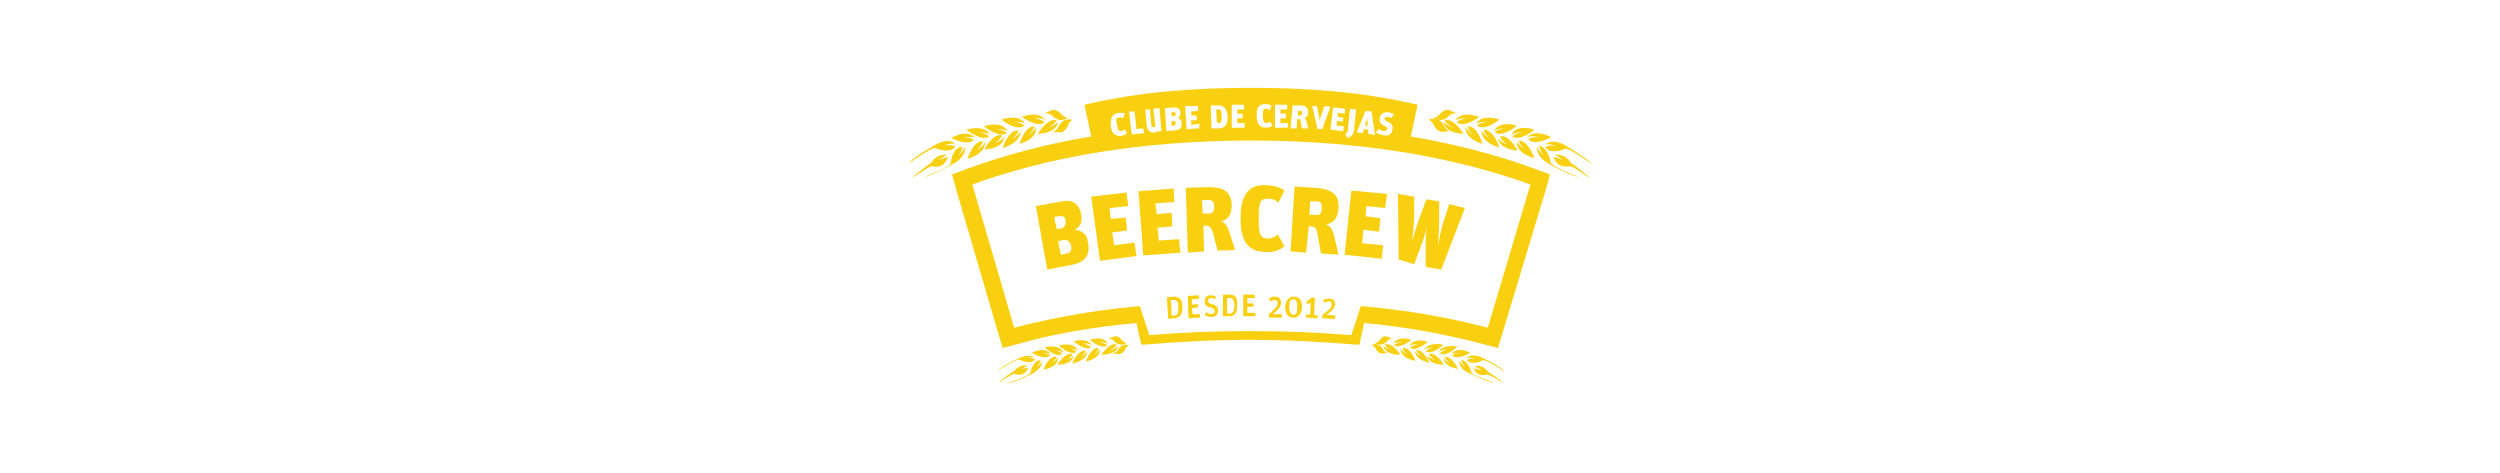 <svg id="Layer_1" xmlns="http://www.w3.org/2000/svg" viewBox="0 0 370 70"><style>.st0{fill:#f9d010}</style><path class="st0" d="M211.5 52.4s.1.4.9.9c0 0-.9-.3-1.2-.7 0 0 .1 1.3 2.4 1.4.1 0-1-1.9-2.1-1.6z"/><path class="st0" d="M209.6 51.8s.1.4.8 1c0 0-.8-.4-1-.9 0 0-.1 1.3 2.2 1.8-.1 0-.9-2-2-1.9zM217.8 55.2s-.4-1.8-1.5-1.9c0 0 0 .4.6 1.1 0 0-.7-.6-.9-1 0 0-.3 1.1 1.6 1.9 2.9 1.4 3.5 1.3 3.5 1.3s-3.1-1-3.3-1.4zM161.9 52.5c.7-.6.7-1 .7-1-1.2-.1-1.9 2-1.9 2 2.3-.5 2.1-1.8 2.1-1.8-.2.4-.9.8-.9.8zM153.4 54.4c.6-.7.6-1.1.6-1.1-1.2 0-1.5 1.9-1.5 1.9-.3.5-3.4 1.5-3.4 1.5s.6.1 3.5-1.3c1.8-.9 1.6-1.9 1.6-1.9-.1.3-.8.9-.8.9zM165.5 51.2c-.3.4-1.2.6-1.2.6.8-.4 1-.8 1-.8-1.1-.4-2.3 1.5-2.3 1.5 2.4 0 2.5-1.3 2.5-1.3zM213.8 52.8s.1.4.8 1c0 0-.8-.4-1-.9 0 0-.1 1.3 2.2 1.7 0 .1-.8-1.9-2-1.8zM156.6 52.9c-.2.4-1 .9-1 .9.7-.6.8-1 .8-1-1.2-.2-2 1.9-2 1.9 2.4-.4 2.2-1.8 2.2-1.8zM157.8 53.3c.8-.4.9-.9.9-.9-1.1-.3-2.2 1.6-2.2 1.6 2.4-.1 2.4-1.4 2.4-1.4-.2.4-1.1.7-1.1.7zM204.7 51.7s-.6-1.2-1.8-.6c0 0 .3-.1.7.5 0 0 .4.8.9.7.4 0 1-.1 1-.1s-.5.1-.8-.5zM206.2 50.9c.4-.3 1.3-.3 1.3-.3-.9.2-1.2.5-1.2.5.9.6 2.6-.8 2.6-.8-2.2-.7-2.7.6-2.7.6zM208.6 51.2c.4-.3 1.3-.3 1.3-.3-.9.2-1.2.6-1.2.6.9.6 2.6-.9 2.6-.9-2.2-.7-2.7.6-2.7.6z"/><path class="st0" d="M152.2 54.4s-.9.2-1.1.3c.2-.1.9-.6 1-.6 0 0-1.1-.3-2 .8 0 0-2 1.3-2.3 1.7 0 0 1.9-1.2 2.4-1.3 0 .1 1.4.6 2-.9zM207.6 51.5s0 .4.7 1c0 0-.8-.5-1-.9 0 0-.2 1.3 2.1 1.8.2.1-.6-2-1.8-1.9zM204.2 50.3c-.4.6-.8.4-.8.4 1.1.8 1.9-.2 1.9-.2.5-.6.9-.4.9-.4s-.6-.2-1-.3c-.5-.2-1 .5-1 .5zM165.5 51.7c-.3.6-.9.6-.9.6s.6.1 1 .1c.6 0 .9-.7.9-.7.3-.6.7-.5.7-.5-1.1-.6-1.7.5-1.7.5zM217.6 52.2c-2.1-1-2.8.2-2.8.2.4-.2 1.3-.1 1.3-.1-.9 0-1.2.3-1.2.3.8.8 2.7-.4 2.7-.4zM204.9 51s.2.4 1 .8c0 0-.9-.3-1.2-.6 0 0 .2 1.3 2.5 1.3.1-.1-1.2-1.9-2.3-1.5zM210.8 51.8c.3-.3 1.3-.4 1.3-.4-.9.3-1.1.6-1.1.6 1 .6 2.6-1 2.6-1-2.4-.4-2.8.8-2.8.8z"/><path class="st0" d="M212.9 52.1c.3-.3 1.3-.4 1.3-.4-.9.3-1.1.6-1.1.6 1 .6 2.6-1 2.6-1-2.4-.4-2.8.8-2.8.8zM160.9 52c-.2.4-1 .9-1 .9.7-.6.8-1 .8-1-1.2-.2-2 1.9-2 1.9 2.3-.5 2.2-1.8 2.2-1.8zM151.6 18.6s-.3-.4-1.5-.6c0 0 1.2 0 1.6.3 0 0-.7-1.5-3.5-.6.1.1 2.3 1.8 3.4.9zM144.1 20.7s-.4-.4-1.5-.3c0 0 1.1-.3 1.7 0 0 0-.9-1.4-3.5 0-.1 0 2.4 1.3 3.3.3zM151 19.4c-.2.6-1.2 1.2-1.2 1.2.9-.8.9-1.3.9-1.3-1.5-.1-2.3 2.6-2.3 2.6 2.9-.9 2.6-2.5 2.6-2.5z"/><path class="st0" d="M146.4 20.2s-.3-.4-1.5-.6c0 0 1.2 0 1.6.3 0 0-.6-1.5-3.5-.7.1 0 2.2 1.8 3.4 1z"/><path class="st0" d="M149 19.7s-.3-.4-1.5-.6c0 0 1.2 0 1.6.3 0 0-.6-1.6-3.5-.7.1 0 2.2 1.8 3.4 1zM153.3 18.8c-.2.6-1.1 1.2-1.1 1.2.8-.8.9-1.3.9-1.3-1.5 0-2.2 2.6-2.2 2.6 2.8-.8 2.4-2.5 2.4-2.5zM154.6 18.1s-.3-.4-1.5-.6c0 0 1.2-.1 1.6.3 0 0-.7-1.5-3.5-.5.1 0 2.3 1.7 3.4.8zM155.8 17.2s1.1 1.2 2.3.1c0 0-.4.3-1-.4 0 0-.7-.8-1.4-.6-.5.2-1.2.5-1.2.5s.7-.2 1.3.4z"/><path class="st0" d="M148.6 20.3c-.3.5-1.4.9-1.4.9 1-.6 1.1-1.2 1.1-1.2-1.4-.3-2.6 2.1-2.6 2.1 2.9-.1 2.9-1.8 2.9-1.8z"/><path class="st0" d="M145.5 20.9c-1.5-.1-2.3 2.6-2.3 2.6 2.8-.8 2.6-2.5 2.6-2.5-.2.6-1.2 1.2-1.2 1.2.8-.8.9-1.3.9-1.3zM142.8 21.7c-.1.6-1 1.3-1 1.3.7-.8.6-1.3.6-1.3-1.5.1-1.7 2.5-1.7 2.5-.2.6-4 2-4 2s.8 0 4.3-1.9c2.2-1.2 1.8-2.6 1.8-2.6zM154.6 51.4s1.6 1.6 2.6 1c0 0-.2-.4-1.1-.6 0 0 .9.1 1.3.4 0-.1-.4-1.3-2.8-.8z"/><path class="st0" d="M156.7 51.1s1.6 1.6 2.6 1c0 0-.2-.4-1.1-.6 0 0 .9.1 1.3.4 0-.1-.4-1.3-2.8-.8zM152.7 52.2s1.9 1.2 2.7.4c0 0-.3-.3-1.2-.3 0 0 .9-.1 1.3.1 0 0-.7-1.2-2.8-.2zM158.9 50.5s1.6 1.5 2.6.9c0 0-.3-.3-1.2-.6 0 0 .9 0 1.3.3 0 .1-.4-1.2-2.7-.6zM140.3 23.2s-1 .3-1.3.5c.2-.2 1-.8 1.2-.8 0 0-1.4-.3-2.4 1.2 0 0-2.4 1.7-2.8 2.3 0 0 2.3-1.7 2.9-1.8 0 0 1.8.6 2.4-1.4zM150.8 53c-2.9 1.4-3.2 1.9-3.2 1.9s2.7-1.7 3.2-1.7c0 0 1.7.9 2.4 0 0 0-.3-.3-1.2-.2 0 0 .9-.3 1.3-.1-.1.1-.7-.7-2.5.1zM138.4 21.9s2.1 1 3-.2c0 0-.4-.3-1.6-.2 0 0 1.1-.4 1.6-.2 0 0-.9-1.1-3.1.2-3.5 2-3.8 2.7-3.8 2.7s3.3-2.4 3.9-2.3zM164.9 50.5s.8 1 1.9.2c0 0-.3.2-.8-.4 0 0-.5-.7-1.1-.5-.4.1-1 .3-1 .3s.6-.1 1 .4zM161.3 50.3s1.7 1.5 2.6.8c0 0-.3-.3-1.2-.5 0 0 .9 0 1.3.3 0 0-.5-1.3-2.7-.6zM181.9 43.6h-.9v3.2h.9c.9 0 1.2-.5 1.2-1.6.1-1.2-.3-1.6-1.2-1.6zm.1 2.8h-.4v-2.3h.4c.5 0 .6.3.7 1.1-.1.9-.2 1.2-.7 1.2zM179.3 45c-.3-.1-.5-.2-.5-.5s.2-.4.4-.4.4 0 .6.2l.2-.4c-.3-.1-.5-.2-.8-.2-.6 0-.9.3-.9.9 0 .6.3.8.9.9.3.1.5.2.6.5 0 .3-.2.5-.5.5s-.5-.1-.8-.3l-.2.4c.3.2.6.3 1 .3.8 0 1-.5 1-1-.1-.6-.5-.8-1-.9zM158.1 18.5c.3-.9.8-.7.8-.7-1.6-.6-2.2.9-2.2.9-.4.8-1 .8-1 .8s.7 0 1.3.1c.7-.1 1.1-1.1 1.1-1.1zM176.5 46.5l-.1-.9.9-.1V45l-.9.1v-.8l1.1-.1-.1-.5-1.6.1.1 3.3 1.7-.1v-.5zM189.6 44.8c0-.6-.4-.9-.9-.9-.4 0-.7.1-.9.3l.2.4c.2-.1.4-.2.7-.2s.4.2.4.5c0 .4-.3.7-1.3 1.6v.5h1.9v-.5h-1.3c.9-.8 1.2-1.2 1.2-1.7zM159.1 34c.9-.6 1.1-1.2.9-2.3-.3-1.7-1.5-2.2-2.8-1.9l-3.9.7 1.7 9.4 3.6-.7c2.1-.4 2.8-1.5 2.4-3.4-.1-1.2-1-1.7-1.9-1.8zm-3.1-1.9l.8-.1c.5-.1.9.1.9.7.1.6-.1.9-.6 1.1l-.7.1-.4-1.8zm1.9 5.4l-.9.2-.4-2 .8-.2c.7-.1.9.3 1.1.8.2.7-.1 1.1-.6 1.2zM164.9 36.3l-.3-1.9 2.2-.3-.2-1.9-2.2.2-.2-1.6 2.8-.3-.3-2-5.2.6 1.3 9.5 5.4-.7-.3-2zM194.6 44.1l-.4-.1-.9.7.2.3.5-.2-.1 1.8-.6-.1v.5l1.7.1v-.4l-.5-.1zM174.5 35.4l-3 .2-.2-1.9 2.2-.2-.1-2-2.2.2-.2-1.6 2.8-.2-.1-2-5.2.4.7 9.5 5.5-.4zM178.2 37.2l-.1-3.8h.2c.8 0 .9.2 1.2 1l.7 2.7 2.6-.1-.8-2.5c-.3-.9-.6-1.6-1.3-1.7 1-.3 1.6-.9 1.6-2.5-.1-1.7-.9-2.7-3.7-2.6l-3.1.1.3 9.6 2.4-.2zm.6-7.6c.6 0 .9.2.9.9 0 .8-.2 1.1-.8 1.1h-.9l-.1-2h.9zM173.6 43.9l-.9.1.2 3.2.9-.1c.9-.1 1.2-.6 1.2-1.7 0-1.2-.5-1.5-1.4-1.5zm.2 2.8h-.4l-.1-2.3h.4c.5 0 .7.2.7 1.1 0 .9-.1 1.2-.6 1.2zM184.6 46.3v-.9h.9v-.5h-.9v-.8h1.1v-.5H184v3.2h1.8v-.5z"/><path class="st0" d="M208.8 20.2l1-4.7c-8.6-2-16.7-2.5-24.6-2.5s-16.2.5-24.7 2.5l1 4.7c-6.6 1.1-12.7 2.7-18.4 4.8l-2.2.8.6 2.2 6.2 21.2.7 2.3 2.3-.6c5.2-1.5 11.1-2.5 17.5-3.1l.7 3.2h.5c5-.4 9.9-.7 15.5-.7 5.8 0 10.7.3 15.8.7h.5l.7-3.2c6.4.6 12.2 1.7 17.5 3.1l2.3.6.7-2.3 6.4-21.2.6-2.2-2.2-.8c-5.7-2.1-11.9-3.7-18.4-4.8zm-4.7-1.1c.2.2.5.3.7.3.3 0 .4-.1.5-.3.1-.2-.1-.3-.3-.4-.6-.3-.9-.5-.8-1.2.1-.7.6-.9 1.2-.9.4.1.7.2.9.3l-.4.6c-.2-.2-.3-.2-.6-.2-.2 0-.3.1-.4.2 0 .2 0 .3.3.4.5.2 1 .5.9 1.2-.1.7-.5 1.1-1.4.9-.5-.1-.9-.3-1.1-.4l.5-.5zm-2-2.7l.9.1.5 3.5-1-.2v-.6l-.6-.1-.2.6-.9-.1 1.3-3.2zm-2.6 2.5l.3-2.8.9.1-.3 3.1c-.1.6-.4 1-1 1.1l-.3-.6c.4-.2.4-.3.4-.9zm-2.2-3l1.8.2-.1.7-1-.1v.6l.8.1-.1.6-.8-.1-.1.7 1.1.1-.1.7-1.9-.2.4-3.3zm-2.4-.2l.3 1.5c0 .2.1.4.1.6.1-.2.1-.4.2-.6l.5-1.5.9.1-1.2 3.3h-.7l-.8-3.4h.7zm-3.6-.1h1.1c.9 0 1.2.4 1.2 1s-.3.8-.6.9c.3.1.3.3.4.6l.2.9h-.9l-.2-1c-.1-.3-.1-.4-.4-.4h-.1l-.1 1.4h-.9l.3-3.4zm-2.6-.1h1.8v.7h-1v.6h.8v.7h-.8v.7h1.1v.7h-1.9v-3.4zm-1.4-.1c.4 0 .7.1.9.3l-.3.6c-.2-.1-.3-.2-.5-.2-.4 0-.5.1-.5 1s.2 1.1.5 1.1.4-.1.6-.2l.3.6c-.2.2-.5.3-.9.3-.9 0-1.4-.5-1.4-1.7-.1-1.4.4-1.8 1.3-1.8zm-3.2.1v.7h-1v.6h.8v.7h-.8v.7h1.1v.7h-1.9v-3.4h1.8zm-3.8.1c.8 0 1.3.4 1.4 1.6 0 1-.2 1.7-1.2 1.8h-1.2l-.1-3.4h1.1zm-3 .1v.7l-1 .1v.6h.8v.7h-.8v.7l1.2-.2v.7l-1.9.1-.2-3.4h1.9zm-3.5.2c.5 0 .9.2.9.8 0 .4-.1.6-.4.8.3 0 .6.3.6.7 0 .7-.2 1-1 1.1l-1.3.1-.2-3.4 1.4-.1zm-3.6.3l.2 2.3c0 .3.1.3.3.3s.3 0 .3-.1l-.3-2.6.9-.1.3 3.4-.4.1-.1-.2c-.1.2-.3.3-.6.3-.6.1-1-.3-1.1-1.2l-.2-2.2h.7zm-2.3.3l.3 2.6 1-.1.1.7-1.8.2-.4-3.4h.8zm-2.3.2c.4 0 .7 0 .9.1l-.3.7c-.2-.1-.3-.2-.6-.1-.4 0-.5.2-.3 1 .1.9.3 1 .6 1s.4-.1.5-.3l.4.6c-.1.1-.3.3-.8.4-.9.1-1.5-.3-1.6-1.5-.1-1.4.4-1.8 1.2-1.9zm54.6 31.8c-5.4-1.4-11.3-2.5-17.7-3.1l-1.1-.1-1.4 4.3c-5-.4-9.5-.6-15.1-.6-5.5 0-9.9.2-14.8.6l-1.4-4.3-1.1.1c-6.2.6-12.1 1.7-17.5 3.1l-6.2-21.2c11-4 24.8-6.5 41.3-6.5 16.4 0 30.2 2.5 41.3 6.5l-6.3 21.2z"/><path class="st0" d="M183.6 32.3c0 3.6 1.2 5 3.9 5 1.4 0 2.1-.4 2.6-.9l-1-1.7c-.4.4-.9.6-1.5.6-.9 0-1.4-.4-1.3-3.1 0-2.5.3-2.8 1.4-2.8.6 0 1.1.2 1.5.6l.9-1.8c-.5-.4-1.4-.7-2.6-.8-2.3-.1-3.9.9-3.9 4.9zM197.6 45.1c0-.6-.3-.9-.9-.9-.4 0-.7.1-.9.2l.2.4c.2-.1.4-.2.7-.2s.4.2.4.5c0 .4-.3.7-1.4 1.5v.5l1.9.1v-.5l-1.3-.1c.9-.6 1.2-1 1.3-1.5zM232.5 24.1c-1-1.5-2.4-1.2-2.4-1.2.2 0 .9.6 1.2.8-.3-.2-1.4-.5-1.4-.5.6 1.9 2.5 1.4 2.5 1.4.6.1 2.9 1.8 2.9 1.8-.4-.6-2.8-2.3-2.8-2.3z"/><path class="st0" d="M229.5 24.1s-.3-2.3-1.7-2.5c0 0 0 .6.7 1.4 0 0-.9-.7-1-1.3 0 0-.4 1.3 1.8 2.6 3.5 1.9 4.3 1.9 4.3 1.9s-3.8-1.5-4.1-2.1zM209.3 39.1l1.3-3.5c.3-.9.5-1.7.6-2.3-.1.6-.2 1.5-.2 2.4v3.8l2.3.4 3.5-9.1-2.3-.6-.8 2.4c-.5 1.5-.7 2.9-.9 3.8.1-1.2.2-2.7.2-3.7v-2.9l-1.9-.3-1 2.7c-.6 1.7-.9 2.8-1.1 3.5 0-.3.3-2.4.3-4v-2.6l-2.4-.4.1 9.7 2.3.7zM191.4 47c.8 0 1.2-.5 1.3-1.5 0-1.1-.4-1.6-1.2-1.6-.7 0-1.2.5-1.3 1.5 0 1.1.5 1.6 1.2 1.6zm-.6-1.6c0-.8.2-1.1.6-1.1s.6.3.6 1.2c0 .8-.2 1.1-.6 1.1-.4-.1-.6-.4-.6-1.2zM204.7 36.3l-3.1-.3.2-2 2.3.3.2-2-2.2-.3.1-1.5 2.8.3.3-2.1-5.3-.5-1 9.5 5.5.6zM193.7 33.5h.2c.8 0 .9.3 1.1 1.2l.5 2.8 2.6.2-.6-2.6c-.2-.9-.5-1.6-1.2-1.9 1-.2 1.7-.8 1.8-2.4.1-1.7-.6-2.8-3.4-3l-3.1-.2-.6 9.6 2.3.2.4-3.9zm.2-3.7h.9c.6 0 .9.3.8 1 0 .8-.3 1.1-.9 1h-.9l.1-2z"/><path class="st0" d="M228.7 21.4c.6-.2 1.6.2 1.6.2-1.2-.2-1.6.2-1.6.2.9 1.2 3 .2 3 .2.6-.1 3.9 2.3 3.9 2.3s-.4-.7-3.8-2.7c-2.1-1.3-3.1-.2-3.1-.2zM217.1 17.5c-1.2.2-1.5.6-1.5.6 1.2.9 3.3-.8 3.3-.8-2.8-1-3.5.5-3.5.5.6-.3 1.7-.3 1.7-.3zM221.1 19.4c.5-.4 1.6-.4 1.6-.4-1.2.2-1.5.6-1.5.6 1.2.8 3.3-1 3.3-1-2.8-.8-3.4.8-3.4.8zM213.6 18s.1 1.7 3 1.8c0 0-1.4-2.4-2.8-2 0 0 .2.5 1.2 1.1 0 0-1-.4-1.4-.9zM218.5 18.3c.5-.3 1.6-.3 1.6-.3-1.2.2-1.5.6-1.5.6 1.2.9 3.3-.9 3.3-.9-2.8-.9-3.4.6-3.4.6zM192.7 16.7c0-.3-.1-.3-.3-.3h-.3v.7h.3c.2 0 .3-.2.3-.4z"/><path class="st0" d="M214.4 17.2c.6-.6 1.2-.4 1.2-.4s-.6-.3-1.1-.5c-.7-.3-1.4.6-1.4.6-.6.7-1 .4-1 .4 1.3 1.1 2.3-.1 2.3-.1z"/><path class="st0" d="M212.2 18.5s.4 1 1.2 1c.6 0 1.3-.1 1.3-.1s-.7 0-1-.8c0 0-.6-1.5-2.2-.9-.1.1.3 0 .7.8zM156.4 17.8c-1.4-.4-2.8 2-2.8 2 2.9-.1 3-1.8 3-1.8-.3.5-1.4.9-1.4.9 1-.6 1.2-1.1 1.2-1.1zM219.5 53c-1.8-.9-2.5 0-2.5 0 .4-.2 1.3.1 1.3.1-.9-.1-1.2.2-1.2.2.7.9 2.4 0 2.4 0 .5-.1 3.2 1.7 3.2 1.7s-.3-.6-3.2-2zM202.4 18v-.6c0 .1-.1.4-.2.6l-.2.6h.4V18zM180.4 18.2c.3 0 .4-.1.4-1.1 0-.8-.2-.9-.5-.9h-.3l.1 1.9.3.1zM173.7 17.2c.2 0 .3-.1.3-.3s-.1-.3-.3-.3h-.3v.6h.3zM223.7 19.9c.5-.3 1.6-.3 1.6-.3-1.2.2-1.5.6-1.5.6 1.2.8 3.3-1 3.3-1-2.8-.9-3.4.7-3.4.7zM216.9 18.8s-.3 1.6 2.5 2.5c0 0-.7-2.7-2.2-2.6 0 0 0 .6.9 1.3 0 0-1-.6-1.2-1.2z"/><path class="st0" d="M226 20.3c.6-.3 1.7 0 1.7 0-1.2 0-1.5.3-1.5.3 1 1.1 3.4-.3 3.4-.3-2.6-1.3-3.6 0-3.6 0zM221.9 21.8s-.8-2.6-2.3-2.6c0 0 0 .6.9 1.3 0 0-1-.6-1.2-1.2 0 .1-.3 1.7 2.6 2.5zM173.4 17.9v.7h.3c.2 0 .3-.1.3-.4 0-.2-.1-.3-.3-.3h-.3zM220.2 55c-.9-1.2-2-.8-2-.8.1 0 .8.4 1 .6-.3-.1-1.1-.3-1.1-.3.6 1.5 2 .9 2 .9.5.1 2.4 1.3 2.4 1.3-.3-.4-2.3-1.7-2.3-1.7zM227.1 23.4s-.9-2.6-2.3-2.6c0 0 0 .6.9 1.3 0 0-1-.6-1.2-1.2 0 .1-.3 1.7 2.6 2.5z"/><path class="st0" d="M224.6 22.3s-1.3-2.5-2.6-2.1c0 0 .1.5 1.1 1.2 0 0-1-.4-1.4-.9 0-.2-.1 1.5 2.9 1.8z"/></svg>